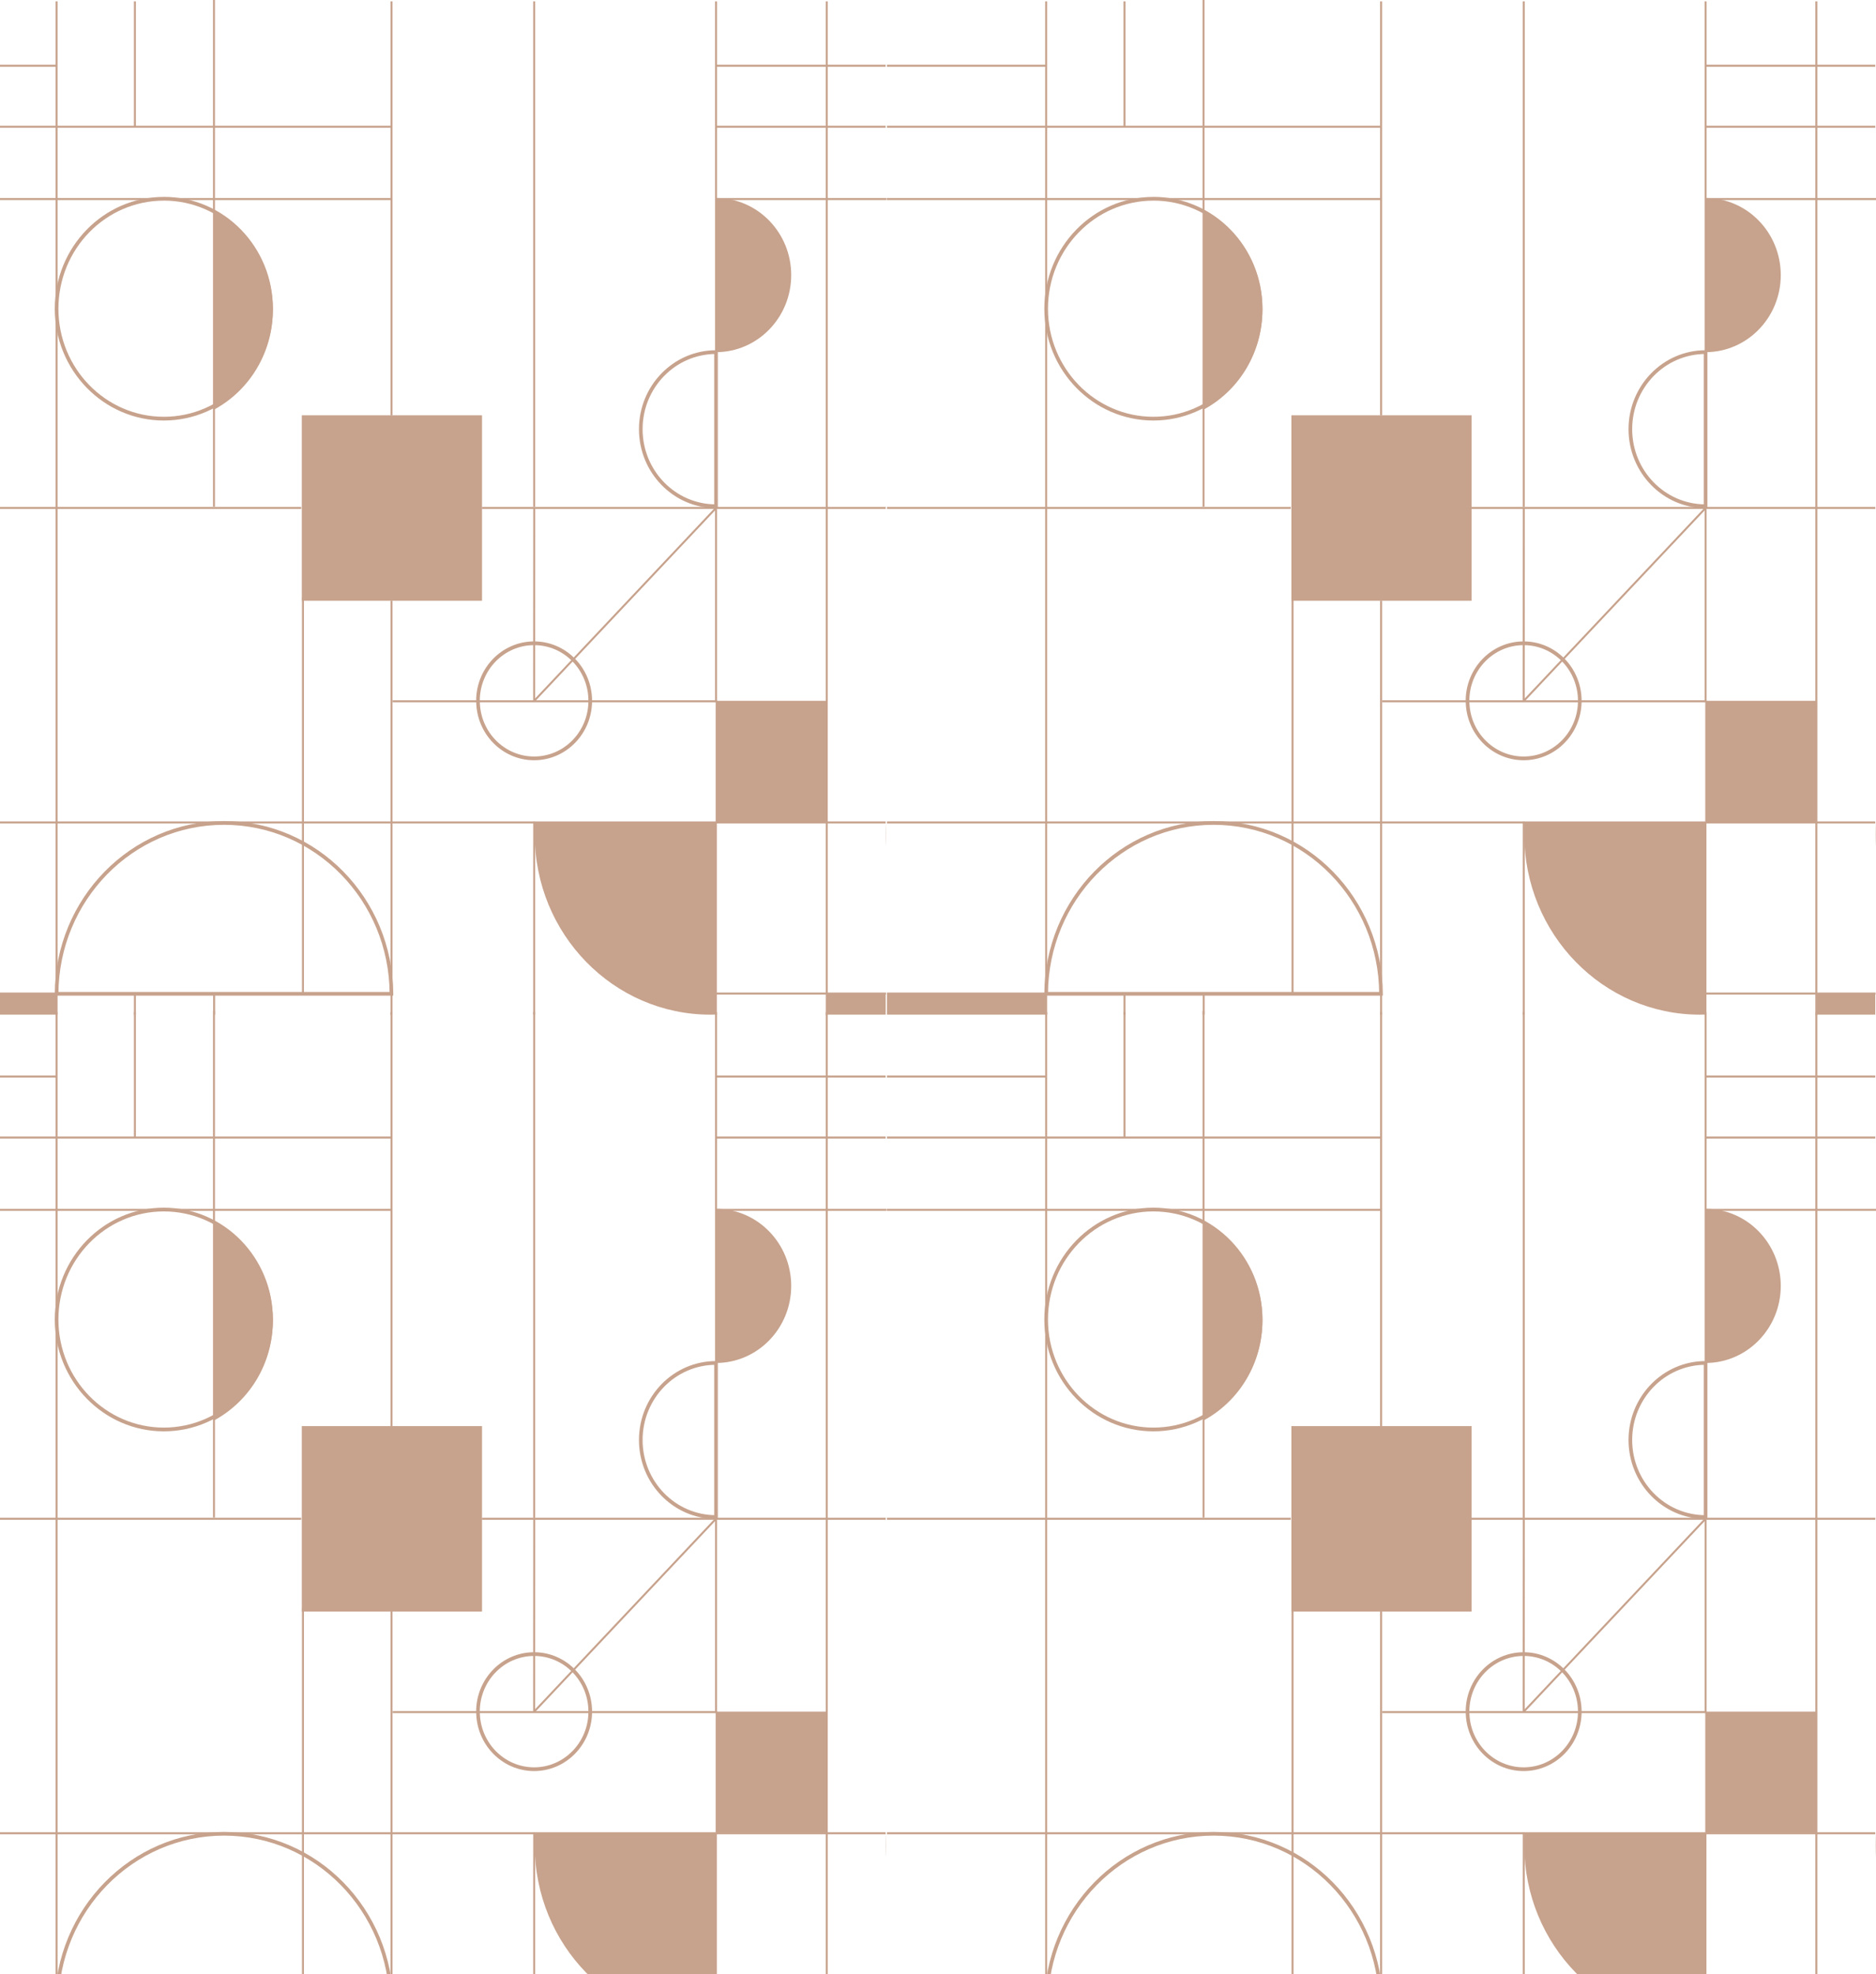 <svg width="615" height="647" viewBox="0 0 615 647" fill="none" xmlns="http://www.w3.org/2000/svg">
<rect x="0" y="0" width="615" height="647" fill="#333333" stroke="none"/>
<g clip-path="url(#clip0_777_5431)">
<rect width="615" height="647" fill="white"/>
<path d="M482.424 136.113H423.352V196.896H482.424V136.113Z" fill="#C7A28C"/>
<path d="M453.074 0.44H452.43V136.137H453.074V0.44Z" fill="#C7A28C"/>
<path d="M453.074 196.871H452.43V332.569H453.074V196.871Z" fill="#C7A28C"/>
<path d="M614.784 166.15H482.398V166.81H614.784V166.15Z" fill="#C7A28C"/>
<path d="M423.152 166.15H290.766V166.81H423.152V166.15Z" fill="#C7A28C"/>
<path d="M499.851 0.44H499.207V166.15H499.851V0.44Z" fill="#C7A28C"/>
<path d="M499.836 230.025H499.18L499.216 166.272H499.86L499.836 230.025Z" fill="#C7A28C"/>
<path d="M559.46 0.44H558.816V230.123H559.46V0.44Z" fill="#C7A28C"/>
<path d="M595.761 0.44H595.117V332.703H595.761V0.44Z" fill="#C7A28C"/>
<path d="M614.753 269.231H290.766V269.891H614.753V269.231Z" fill="#C7A28C"/>
<path d="M452.777 325.307H290.766V325.967H452.777V325.307Z" fill="#C7A28C"/>
<path d="M614.87 325.307H559.137V325.967H614.87V325.307Z" fill="#C7A28C"/>
<path d="M342.957 325.612H290.766V332.544H342.957V325.612Z" fill="#C7A28C"/>
<path d="M614.759 325.612H595.438V332.544H614.759V325.612Z" fill="#C7A28C"/>
<path d="M595.634 229.695H559.031V269.365H595.634V229.695Z" fill="#C7A28C"/>
<path d="M499.851 269.304H499.207V332.544H499.851V269.304Z" fill="#C7A28C"/>
<path d="M480.504 229.695C480.504 240.453 489.008 249.17 499.503 249.17V247.947C489.676 247.947 481.697 239.781 481.697 229.695H480.504ZM499.491 210.221C488.996 210.221 480.492 218.937 480.492 229.695H481.685C481.685 219.61 489.652 211.443 499.491 211.443V210.221ZM518.491 229.695C518.491 218.937 509.987 210.221 499.491 210.221V211.443C509.331 211.443 517.298 219.61 517.298 229.695H518.491ZM499.491 249.17C509.987 249.17 518.491 240.453 518.491 229.695H517.298C517.298 239.769 509.331 247.947 499.491 247.947V249.17Z" fill="#C7A28C"/>
<path d="M559.137 64.903V115.416C572.745 115.416 583.777 104.096 583.777 90.159C583.777 76.223 572.745 64.903 559.137 64.903Z" fill="#C7A28C"/>
<path d="M559.732 165.917V115.404H558.539V165.917H559.732ZM559.112 165.917C559.112 165.306 559.112 165.917 559.112 166.529V165.306C559.112 165.917 559.112 166.529 559.112 165.917ZM533.875 140.661C533.875 154.939 545.181 166.529 559.112 166.529V165.306C545.837 165.306 535.068 154.267 535.068 140.661H533.875ZM559.136 114.793C545.181 114.793 533.875 126.382 533.875 140.661H535.068C535.068 127.054 545.837 116.015 559.136 116.015V114.793ZM559.136 165.917V166.529H559.732V165.917H559.136ZM559.136 115.404H559.732V114.793H559.136V115.404Z" fill="#C7A28C"/>
<path d="M559.463 229.512H453.137V230.172H559.463V229.512Z" fill="#C7A28C"/>
<path d="M343.277 0.44H342.633V332.532H343.277V0.44Z" fill="#C7A28C"/>
<path d="M424.046 195.82H423.402V325.515H424.046V195.82Z" fill="#C7A28C"/>
<path d="M452.777 41.21H290.766V41.87H452.777V41.21Z" fill="#C7A28C"/>
<path d="M342.359 101.174C342.359 121.419 358.365 137.825 378.115 137.825V136.602C359.033 136.602 343.552 120.746 343.552 101.174H342.359ZM378.115 64.536C358.365 64.536 342.359 80.942 342.359 101.186H343.552C343.552 81.626 359.021 65.758 378.115 65.758V64.536ZM413.872 101.174C413.872 80.93 397.866 64.524 378.115 64.524V65.746C397.198 65.746 412.679 81.602 412.679 101.174H413.872ZM378.115 137.825C397.866 137.825 413.872 121.419 413.872 101.174H412.679C412.679 120.734 397.21 136.602 378.115 136.602V137.825Z" fill="#C7A28C"/>
<path d="M559.44 269.414H499.842C499.747 270.771 499.711 272.153 499.711 273.534C499.711 306.126 525.496 332.556 557.293 332.556C557.996 332.556 558.712 332.532 559.416 332.507V269.402H559.44V269.414Z" fill="#C7A28C"/>
<path opacity="0.5" d="M614.766 277.532C614.861 276.199 614.897 274.867 614.897 273.522C614.897 272.189 614.849 270.832 614.766 269.512V277.532Z" fill="#C7A28C"/>
<path d="M342.956 326.334H452.729V325.111H342.956V326.334ZM397.842 269.108C367.298 269.108 342.502 294.426 342.359 325.722H343.552C343.683 295.111 367.954 270.331 397.842 270.331V269.108ZM453.325 325.722C453.182 294.426 428.386 269.108 397.842 269.108V270.331C427.73 270.331 452.001 295.111 452.132 325.722H453.325ZM342.956 325.722H342.359V326.334H342.956V325.722ZM452.729 325.722V326.334H453.325V325.722H452.729Z" fill="#C7A28C"/>
<path d="M558.957 166.215L499.508 229.264L499.971 229.723L559.42 166.674L558.957 166.215Z" fill="#C7A28C"/>
<path d="M394.934 69.756V133.35C405.858 127.164 413.241 115.233 413.241 101.553C413.241 87.873 405.87 75.942 394.934 69.756Z" fill="#C7A28C"/>
<path d="M413.852 101.553C413.852 87.641 406.338 75.501 395.235 69.218L394.65 70.293C405.396 76.369 412.647 88.105 412.647 101.553H413.852ZM395.235 133.888C406.35 127.592 413.852 115.465 413.852 101.553H412.647C412.647 115 405.384 126.724 394.65 132.812L395.235 133.888ZM394.34 69.756V133.35H395.545V69.756H394.34ZM394.936 133.35H394.34V134.389L395.235 133.888L394.936 133.35ZM394.936 69.756L395.223 69.218L394.328 68.716V69.756H394.936Z" fill="#C7A28C"/>
<path d="M452.777 64.903H290.766V65.563H452.777V64.903Z" fill="#C7A28C"/>
<path d="M615.049 64.903H559.137V65.563H615.049V64.903Z" fill="#C7A28C"/>
<path d="M342.885 21.21H290.766V21.87H342.885V21.21Z" fill="#C7A28C"/>
<path d="M614.764 21.21H559.031V21.87H614.764V21.21Z" fill="#C7A28C"/>
<path d="M614.764 41.21H559.031V41.87H614.764V41.21Z" fill="#C7A28C"/>
<path d="M368.957 0.44H368.312V41.589H368.957V0.44Z" fill="#C7A28C"/>
<path d="M368.957 325.954H368.312V332.58H368.957V325.954Z" fill="#C7A28C"/>
<path d="M394.871 0H394.227V166.064H394.871V0Z" fill="#C7A28C"/>
<path d="M394.918 325.918H394.273V332.544H394.918V325.918Z" fill="#C7A28C"/>
<path d="M482.424 467.41H423.352V528.193H482.424V467.41Z" fill="#C7A28C"/>
<path d="M453.074 331.737H452.43V467.434H453.074V331.737Z" fill="#C7A28C"/>
<path d="M453.074 528.168H452.43V663.866H453.074V528.168Z" fill="#C7A28C"/>
<path d="M614.784 497.447H482.398V498.107H614.784V497.447Z" fill="#C7A28C"/>
<path d="M423.152 497.447H290.766V498.107H423.152V497.447Z" fill="#C7A28C"/>
<path d="M499.851 331.737H499.207V497.447H499.851V331.737Z" fill="#C7A28C"/>
<path d="M499.836 561.322H499.18L499.216 497.569H499.86L499.836 561.322Z" fill="#C7A28C"/>
<path d="M559.46 331.737H558.816V561.42H559.46V331.737Z" fill="#C7A28C"/>
<path d="M595.761 331.737H595.117V664H595.761V331.737Z" fill="#C7A28C"/>
<path d="M614.753 600.528H290.766V601.188H614.753V600.528Z" fill="#C7A28C"/>
<path d="M595.634 560.992H559.031V600.662H595.634V560.992Z" fill="#C7A28C"/>
<path d="M499.851 600.601H499.207V663.841H499.851V600.601Z" fill="#C7A28C"/>
<path d="M480.504 560.992C480.504 571.75 489.008 580.467 499.503 580.467V579.244C489.676 579.244 481.697 571.078 481.697 560.992H480.504ZM499.491 541.518C488.996 541.518 480.492 550.234 480.492 560.992H481.685C481.685 550.907 489.652 542.74 499.491 542.74V541.518ZM518.491 560.992C518.491 550.234 509.987 541.518 499.491 541.518V542.74C509.331 542.74 517.298 550.907 517.298 560.992H518.491ZM499.491 580.467C509.987 580.467 518.491 571.75 518.491 560.992H517.298C517.298 571.066 509.331 579.244 499.491 579.244V580.467Z" fill="#C7A28C"/>
<path d="M559.137 396.2V446.713C572.745 446.713 583.777 435.393 583.777 421.456C583.777 407.52 572.745 396.2 559.137 396.2Z" fill="#C7A28C"/>
<path d="M559.732 497.215V446.701H558.539V497.215H559.732ZM559.112 497.215C559.112 496.603 559.112 497.215 559.112 497.826V496.603C559.112 497.215 559.112 497.826 559.112 497.215ZM533.875 471.958C533.875 486.237 545.181 497.826 559.112 497.826V496.603C545.837 496.603 535.068 485.564 535.068 471.958H533.875ZM559.136 446.09C545.181 446.09 533.875 457.679 533.875 471.958H535.068C535.068 458.351 545.837 447.312 559.136 447.312V446.09ZM559.136 497.215V497.826H559.732V497.215H559.136ZM559.136 446.701H559.732V446.09H559.136V446.701Z" fill="#C7A28C"/>
<path d="M559.463 560.809H453.137V561.469H559.463V560.809Z" fill="#C7A28C"/>
<path d="M343.277 331.737H342.633V663.829H343.277V331.737Z" fill="#C7A28C"/>
<path d="M424.046 527.117H423.402V656.812H424.046V527.117Z" fill="#C7A28C"/>
<path d="M452.777 372.507H290.766V373.167H452.777V372.507Z" fill="#C7A28C"/>
<path d="M342.359 432.471C342.359 452.716 358.365 469.121 378.115 469.121V467.899C359.033 467.899 343.552 452.043 343.552 432.471H342.359ZM378.115 395.821C358.365 395.821 342.359 412.226 342.359 432.471H343.552C343.552 412.911 359.021 397.043 378.115 397.043V395.821ZM413.872 432.471C413.872 412.226 397.866 395.821 378.115 395.821V397.043C397.198 397.043 412.679 412.911 412.679 432.471H413.872ZM378.115 469.121C397.866 469.121 413.872 452.716 413.872 432.471H412.679C412.679 452.031 397.21 467.899 378.115 467.899V469.121Z" fill="#C7A28C"/>
<path d="M559.44 600.711H499.842C499.747 602.068 499.711 603.45 499.711 604.831C499.711 637.423 525.496 663.853 557.293 663.853C557.996 663.853 558.712 663.829 559.416 663.804V600.699H559.44V600.711Z" fill="#C7A28C"/>
<path opacity="0.5" d="M614.766 608.829C614.861 607.496 614.897 606.151 614.897 604.819C614.897 603.486 614.849 602.129 614.766 600.809V608.829Z" fill="#C7A28C"/>
<path d="M342.956 657.631H452.729V656.408H342.956V657.631ZM397.842 600.406C367.298 600.406 342.502 625.724 342.359 657.02H343.552C343.683 626.408 367.954 601.628 397.842 601.628V600.406ZM453.325 657.02C453.182 625.724 428.386 600.406 397.842 600.406V601.628C427.73 601.628 452.001 626.408 452.132 657.02H453.325ZM342.956 657.02H342.359V657.631H342.956V657.02ZM452.729 657.02V657.631H453.325V657.02H452.729Z" fill="#C7A28C"/>
<path d="M558.87 497.567L499.43 560.616L499.893 561.074L559.333 498.025L558.87 497.567Z" fill="#C7A28C"/>
<path d="M394.934 401.053V464.647C405.858 458.461 413.241 446.53 413.241 432.85C413.253 419.17 405.87 407.239 394.934 401.053Z" fill="#C7A28C"/>
<path d="M413.852 432.85C413.852 418.938 406.338 406.811 395.235 400.515L394.65 401.591C405.396 407.679 412.647 419.402 412.647 432.85H413.852ZM395.235 465.185C406.35 458.889 413.852 446.762 413.852 432.85H412.647C412.647 446.297 405.384 458.021 394.65 464.109L395.235 465.185ZM394.34 401.053V464.647H395.545V401.053H394.34ZM394.936 464.647H394.34V465.686L395.235 465.185L394.936 464.647ZM394.936 401.053L395.223 400.515L394.328 400.014V401.053H394.936Z" fill="#C7A28C"/>
<path d="M452.777 396.199H290.766V396.859H452.777V396.199Z" fill="#C7A28C"/>
<path d="M615.049 396.2H559.137V396.86H615.049V396.2Z" fill="#C7A28C"/>
<path d="M342.885 352.507H290.766V353.167H342.885V352.507Z" fill="#C7A28C"/>
<path d="M614.764 352.507H559.031V353.167H614.764V352.507Z" fill="#C7A28C"/>
<path d="M614.764 372.507H559.031V373.167H614.764V372.507Z" fill="#C7A28C"/>
<path d="M368.957 331.737H368.312V372.886H368.957V331.737Z" fill="#C7A28C"/>
<path d="M394.871 331.297H394.227V497.361H394.871V331.297Z" fill="#C7A28C"/>
<path d="M158.018 136.113H98.945V196.896H158.018V136.113Z" fill="#C7A28C"/>
<path d="M128.671 0.44H128.027V136.137H128.671V0.44Z" fill="#C7A28C"/>
<path d="M128.671 196.871H128.027V332.569H128.671V196.871Z" fill="#C7A28C"/>
<path d="M290.382 166.15H157.996V166.81H290.382V166.15Z" fill="#C7A28C"/>
<path d="M98.745 166.15H-33.641V166.81H98.745V166.15Z" fill="#C7A28C"/>
<path d="M175.445 0.44H174.801V166.15H175.445V0.44Z" fill="#C7A28C"/>
<path d="M175.437 230.025H174.781L174.817 166.272H175.461L175.437 230.025Z" fill="#C7A28C"/>
<path d="M235.054 0.44H234.41V230.123H235.054V0.44Z" fill="#C7A28C"/>
<path d="M271.355 0.44H270.711V332.703H271.355V0.44Z" fill="#C7A28C"/>
<path d="M290.347 269.231H-33.641V269.891H290.347V269.231Z" fill="#C7A28C"/>
<path d="M128.371 325.307H-33.641V325.967H128.371V325.307Z" fill="#C7A28C"/>
<path d="M290.468 325.307H234.734V325.967H290.468V325.307Z" fill="#C7A28C"/>
<path d="M18.55 325.612H-33.641V332.544H18.55V325.612Z" fill="#C7A28C"/>
<path d="M290.36 325.612H271.039V332.544H290.36V325.612Z" fill="#C7A28C"/>
<path d="M271.216 229.695H234.613V269.365H271.216V229.695Z" fill="#C7A28C"/>
<path d="M175.445 269.304H174.801V332.544H175.445V269.304Z" fill="#C7A28C"/>
<path d="M156.106 229.695C156.106 240.453 164.609 249.17 175.105 249.17V247.947C165.277 247.947 157.298 239.781 157.298 229.695H156.106ZM175.093 210.221C164.597 210.221 156.094 218.937 156.094 229.695H157.286C157.286 219.61 165.253 211.443 175.093 211.443V210.221ZM194.092 229.695C194.092 218.937 185.588 210.221 175.093 210.221V211.443C184.932 211.443 192.899 219.61 192.899 229.695H194.092ZM175.093 249.17C185.588 249.17 194.092 240.453 194.092 229.695H192.899C192.899 239.769 184.932 247.947 175.093 247.947V249.17Z" fill="#C7A28C"/>
<path d="M234.734 64.903V115.416C248.331 115.416 259.375 104.096 259.375 90.159C259.375 76.223 248.343 64.903 234.734 64.903Z" fill="#C7A28C"/>
<path d="M235.326 165.917V115.404H234.133V165.917H235.326ZM234.706 165.917C234.706 165.306 234.706 165.917 234.706 166.529V165.306C234.706 165.917 234.706 166.529 234.706 165.917ZM209.469 140.661C209.469 154.939 220.775 166.529 234.706 166.529V165.306C221.431 165.306 210.661 154.267 210.661 140.661H209.469ZM234.729 114.793C220.775 114.793 209.469 126.382 209.469 140.661H210.661C210.661 127.054 221.431 116.015 234.729 116.015V114.793ZM234.729 165.917V166.529H235.326V165.917H234.729ZM234.729 115.404H235.326V114.793H234.729V115.404Z" fill="#C7A28C"/>
<path d="M235.06 229.512H128.734V230.172H235.06V229.512Z" fill="#C7A28C"/>
<path d="M18.871 0.44H18.227V332.532H18.871V0.44Z" fill="#C7A28C"/>
<path d="M99.636 195.82H98.992V325.515H99.636V195.82Z" fill="#C7A28C"/>
<path d="M128.371 41.21H-33.641V41.87H128.371V41.21Z" fill="#C7A28C"/>
<path d="M17.957 101.174C17.957 121.419 33.963 137.825 53.713 137.825V136.602C34.63 136.602 19.15 120.746 19.15 101.174H17.957ZM53.713 64.536C33.963 64.536 17.957 80.942 17.957 101.186H19.15C19.15 81.626 34.618 65.758 53.713 65.758V64.536ZM89.469 101.174C89.469 80.93 73.464 64.524 53.713 64.524V65.746C72.796 65.746 88.277 81.602 88.277 101.174H89.469ZM53.713 137.825C73.464 137.825 89.469 121.419 89.469 101.174H88.277C88.277 120.734 72.808 136.602 53.713 136.602V137.825Z" fill="#C7A28C"/>
<path d="M235.033 269.414H175.436C175.34 270.771 175.305 272.153 175.305 273.534C175.305 306.126 201.09 332.556 232.887 332.556C233.59 332.556 234.306 332.532 235.01 332.507V269.402H235.033V269.414Z" fill="#C7A28C"/>
<path opacity="0.5" d="M290.352 277.532C290.447 276.199 290.483 274.867 290.483 273.522C290.483 272.189 290.435 270.832 290.352 269.512V277.532Z" fill="#C7A28C"/>
<path d="M18.553 326.334H128.326V325.111H18.553V326.334ZM73.44 269.108C42.896 269.108 18.1 294.426 17.957 325.722H19.15C19.281 295.111 43.552 270.331 73.44 270.331V269.108ZM128.923 325.722C128.78 294.426 103.984 269.108 73.44 269.108V270.331C103.328 270.331 127.599 295.111 127.73 325.722H128.923ZM18.553 325.722H17.957V326.334H18.553V325.722ZM128.326 325.722V326.334H128.923V325.722H128.326Z" fill="#C7A28C"/>
<path d="M234.531 166.229L175.082 229.278L175.545 229.737L234.994 166.688L234.531 166.229Z" fill="#C7A28C"/>
<path d="M70.527 69.756V133.35C81.452 127.164 88.835 115.233 88.835 101.553C88.835 87.873 81.464 75.942 70.527 69.756Z" fill="#C7A28C"/>
<path d="M89.446 101.553C89.446 87.641 81.932 75.501 70.828 69.218L70.244 70.293C80.99 76.369 88.241 88.105 88.241 101.553H89.446ZM70.828 133.888C81.944 127.592 89.446 115.465 89.446 101.553H88.241C88.241 115 80.978 126.724 70.244 132.812L70.828 133.888ZM69.934 69.756V133.35H71.138V69.756H69.934ZM70.53 133.35H69.934V134.389L70.828 133.888L70.53 133.35ZM70.53 69.756L70.816 69.218L69.922 68.716V69.756H70.53Z" fill="#C7A28C"/>
<path d="M128.371 64.903H-33.641V65.563H128.371V64.903Z" fill="#C7A28C"/>
<path d="M290.647 64.903H234.734V65.563H290.647V64.903Z" fill="#C7A28C"/>
<path d="M18.479 21.21H-33.641V21.87H18.479V21.21Z" fill="#C7A28C"/>
<path d="M290.347 21.21H234.613V21.87H290.347V21.21Z" fill="#C7A28C"/>
<path d="M290.347 41.21H234.613V41.87H290.347V41.21Z" fill="#C7A28C"/>
<path d="M44.55 0.44H43.906V41.589H44.55V0.44Z" fill="#C7A28C"/>
<path d="M44.55 325.954H43.906V332.58H44.55V325.954Z" fill="#C7A28C"/>
<path d="M70.468 0H69.824V166.064H70.468V0Z" fill="#C7A28C"/>
<path d="M70.515 325.918H69.871V332.544H70.515V325.918Z" fill="#C7A28C"/>
<path d="M158.018 467.41H98.945V528.193H158.018V467.41Z" fill="#C7A28C"/>
<path d="M128.671 331.737H128.027V467.434H128.671V331.737Z" fill="#C7A28C"/>
<path d="M128.671 528.168H128.027V663.866H128.671V528.168Z" fill="#C7A28C"/>
<path d="M290.382 497.447H157.996V498.107H290.382V497.447Z" fill="#C7A28C"/>
<path d="M98.745 497.447H-33.641V498.107H98.745V497.447Z" fill="#C7A28C"/>
<path d="M175.445 331.737H174.801V497.447H175.445V331.737Z" fill="#C7A28C"/>
<path d="M175.437 561.322H174.781L174.817 497.569H175.461L175.437 561.322Z" fill="#C7A28C"/>
<path d="M235.054 331.737H234.41V561.42H235.054V331.737Z" fill="#C7A28C"/>
<path d="M271.355 331.737H270.711V664H271.355V331.737Z" fill="#C7A28C"/>
<path d="M290.347 600.528H-33.641V601.188H290.347V600.528Z" fill="#C7A28C"/>
<path d="M271.216 560.992H234.613V600.662H271.216V560.992Z" fill="#C7A28C"/>
<path d="M175.445 600.601H174.801V663.841H175.445V600.601Z" fill="#C7A28C"/>
<path d="M156.106 560.992C156.106 571.75 164.609 580.467 175.105 580.467V579.244C165.277 579.244 157.298 571.078 157.298 560.992H156.106ZM175.093 541.518C164.597 541.518 156.094 550.234 156.094 560.992H157.286C157.286 550.907 165.253 542.74 175.093 542.74V541.518ZM194.092 560.992C194.092 550.234 185.588 541.518 175.093 541.518V542.74C184.932 542.74 192.899 550.907 192.899 560.992H194.092ZM175.093 580.467C185.588 580.467 194.092 571.75 194.092 560.992H192.899C192.899 571.066 184.932 579.244 175.093 579.244V580.467Z" fill="#C7A28C"/>
<path d="M234.734 396.2V446.713C248.331 446.713 259.375 435.393 259.375 421.456C259.375 407.52 248.343 396.2 234.734 396.2Z" fill="#C7A28C"/>
<path d="M235.326 497.215V446.701H234.133V497.215H235.326ZM234.706 497.215C234.706 496.603 234.706 497.215 234.706 497.826V496.603C234.706 497.215 234.706 497.826 234.706 497.215ZM209.469 471.958C209.469 486.237 220.775 497.826 234.706 497.826V496.603C221.431 496.603 210.661 485.564 210.661 471.958H209.469ZM234.729 446.09C220.775 446.09 209.469 457.679 209.469 471.958H210.661C210.661 458.351 221.431 447.312 234.729 447.312V446.09ZM234.729 497.215V497.826H235.326V497.215H234.729ZM234.729 446.701H235.326V446.09H234.729V446.701Z" fill="#C7A28C"/>
<path d="M235.06 560.809H128.734V561.469H235.06V560.809Z" fill="#C7A28C"/>
<path d="M18.871 331.737H18.227V663.829H18.871V331.737Z" fill="#C7A28C"/>
<path d="M99.636 527.117H98.992V656.812H99.636V527.117Z" fill="#C7A28C"/>
<path d="M128.371 372.507H-33.641V373.167H128.371V372.507Z" fill="#C7A28C"/>
<path d="M17.957 432.471C17.957 452.716 33.963 469.121 53.713 469.121V467.899C34.63 467.899 19.15 452.043 19.15 432.471H17.957ZM53.713 395.821C33.963 395.821 17.957 412.226 17.957 432.471H19.15C19.15 412.911 34.618 397.043 53.713 397.043V395.821ZM89.469 432.471C89.469 412.226 73.464 395.821 53.713 395.821V397.043C72.796 397.043 88.277 412.911 88.277 432.471H89.469ZM53.713 469.121C73.464 469.121 89.469 452.716 89.469 432.471H88.277C88.277 452.031 72.808 467.899 53.713 467.899V469.121Z" fill="#C7A28C"/>
<path d="M235.033 600.711H175.436C175.34 602.068 175.305 603.45 175.305 604.831C175.305 637.423 201.09 663.853 232.887 663.853C233.59 663.853 234.306 663.829 235.01 663.804V600.699H235.033V600.711Z" fill="#C7A28C"/>
<path opacity="0.5" d="M290.352 608.829C290.447 607.496 290.483 606.151 290.483 604.819C290.483 603.486 290.435 602.129 290.352 600.809V608.829Z" fill="#C7A28C"/>
<path d="M18.553 657.631H128.326V656.408H18.553V657.631ZM73.44 600.406C42.896 600.406 18.1 625.724 17.957 657.02H19.15C19.281 626.408 43.552 601.628 73.44 601.628V600.406ZM128.923 657.02C128.78 625.724 103.984 600.406 73.44 600.406V601.628C103.328 601.628 127.599 626.408 127.73 657.02H128.923ZM18.553 657.02H17.957V657.631H18.553V657.02ZM128.326 657.02V657.631H128.923V657.02H128.326Z" fill="#C7A28C"/>
<path d="M234.464 497.562L175.023 560.611L175.487 561.07L234.927 498.021L234.464 497.562Z" fill="#C7A28C"/>
<path d="M70.527 401.053V464.647C81.452 458.461 88.835 446.53 88.835 432.85C88.847 419.17 81.464 407.239 70.527 401.053Z" fill="#C7A28C"/>
<path d="M89.446 432.85C89.446 418.938 81.932 406.811 70.828 400.515L70.244 401.591C80.99 407.679 88.241 419.402 88.241 432.85H89.446ZM70.828 465.185C81.944 458.889 89.446 446.762 89.446 432.85H88.241C88.241 446.297 80.978 458.021 70.244 464.109L70.828 465.185ZM69.934 401.053V464.647H71.138V401.053H69.934ZM70.53 464.647H69.934V465.686L70.828 465.185L70.53 464.647ZM70.53 401.053L70.816 400.515L69.922 400.014V401.053H70.53Z" fill="#C7A28C"/>
<path d="M128.371 396.199H-33.641V396.859H128.371V396.199Z" fill="#C7A28C"/>
<path d="M290.647 396.2H234.734V396.86H290.647V396.2Z" fill="#C7A28C"/>
<path d="M18.479 352.507H-33.641V353.167H18.479V352.507Z" fill="#C7A28C"/>
<path d="M290.347 352.507H234.613V353.167H290.347V352.507Z" fill="#C7A28C"/>
<path d="M290.347 372.507H234.613V373.167H290.347V372.507Z" fill="#C7A28C"/>
<path d="M44.55 331.737H43.906V372.886H44.55V331.737Z" fill="#C7A28C"/>
<path d="M70.468 331.297H69.824V497.361H70.468V331.297Z" fill="#C7A28C"/>
</g>
<defs>
<clipPath id="clip0_777_5431">
<rect width="615" height="647" fill="white"/>
</clipPath>
</defs>
</svg>
